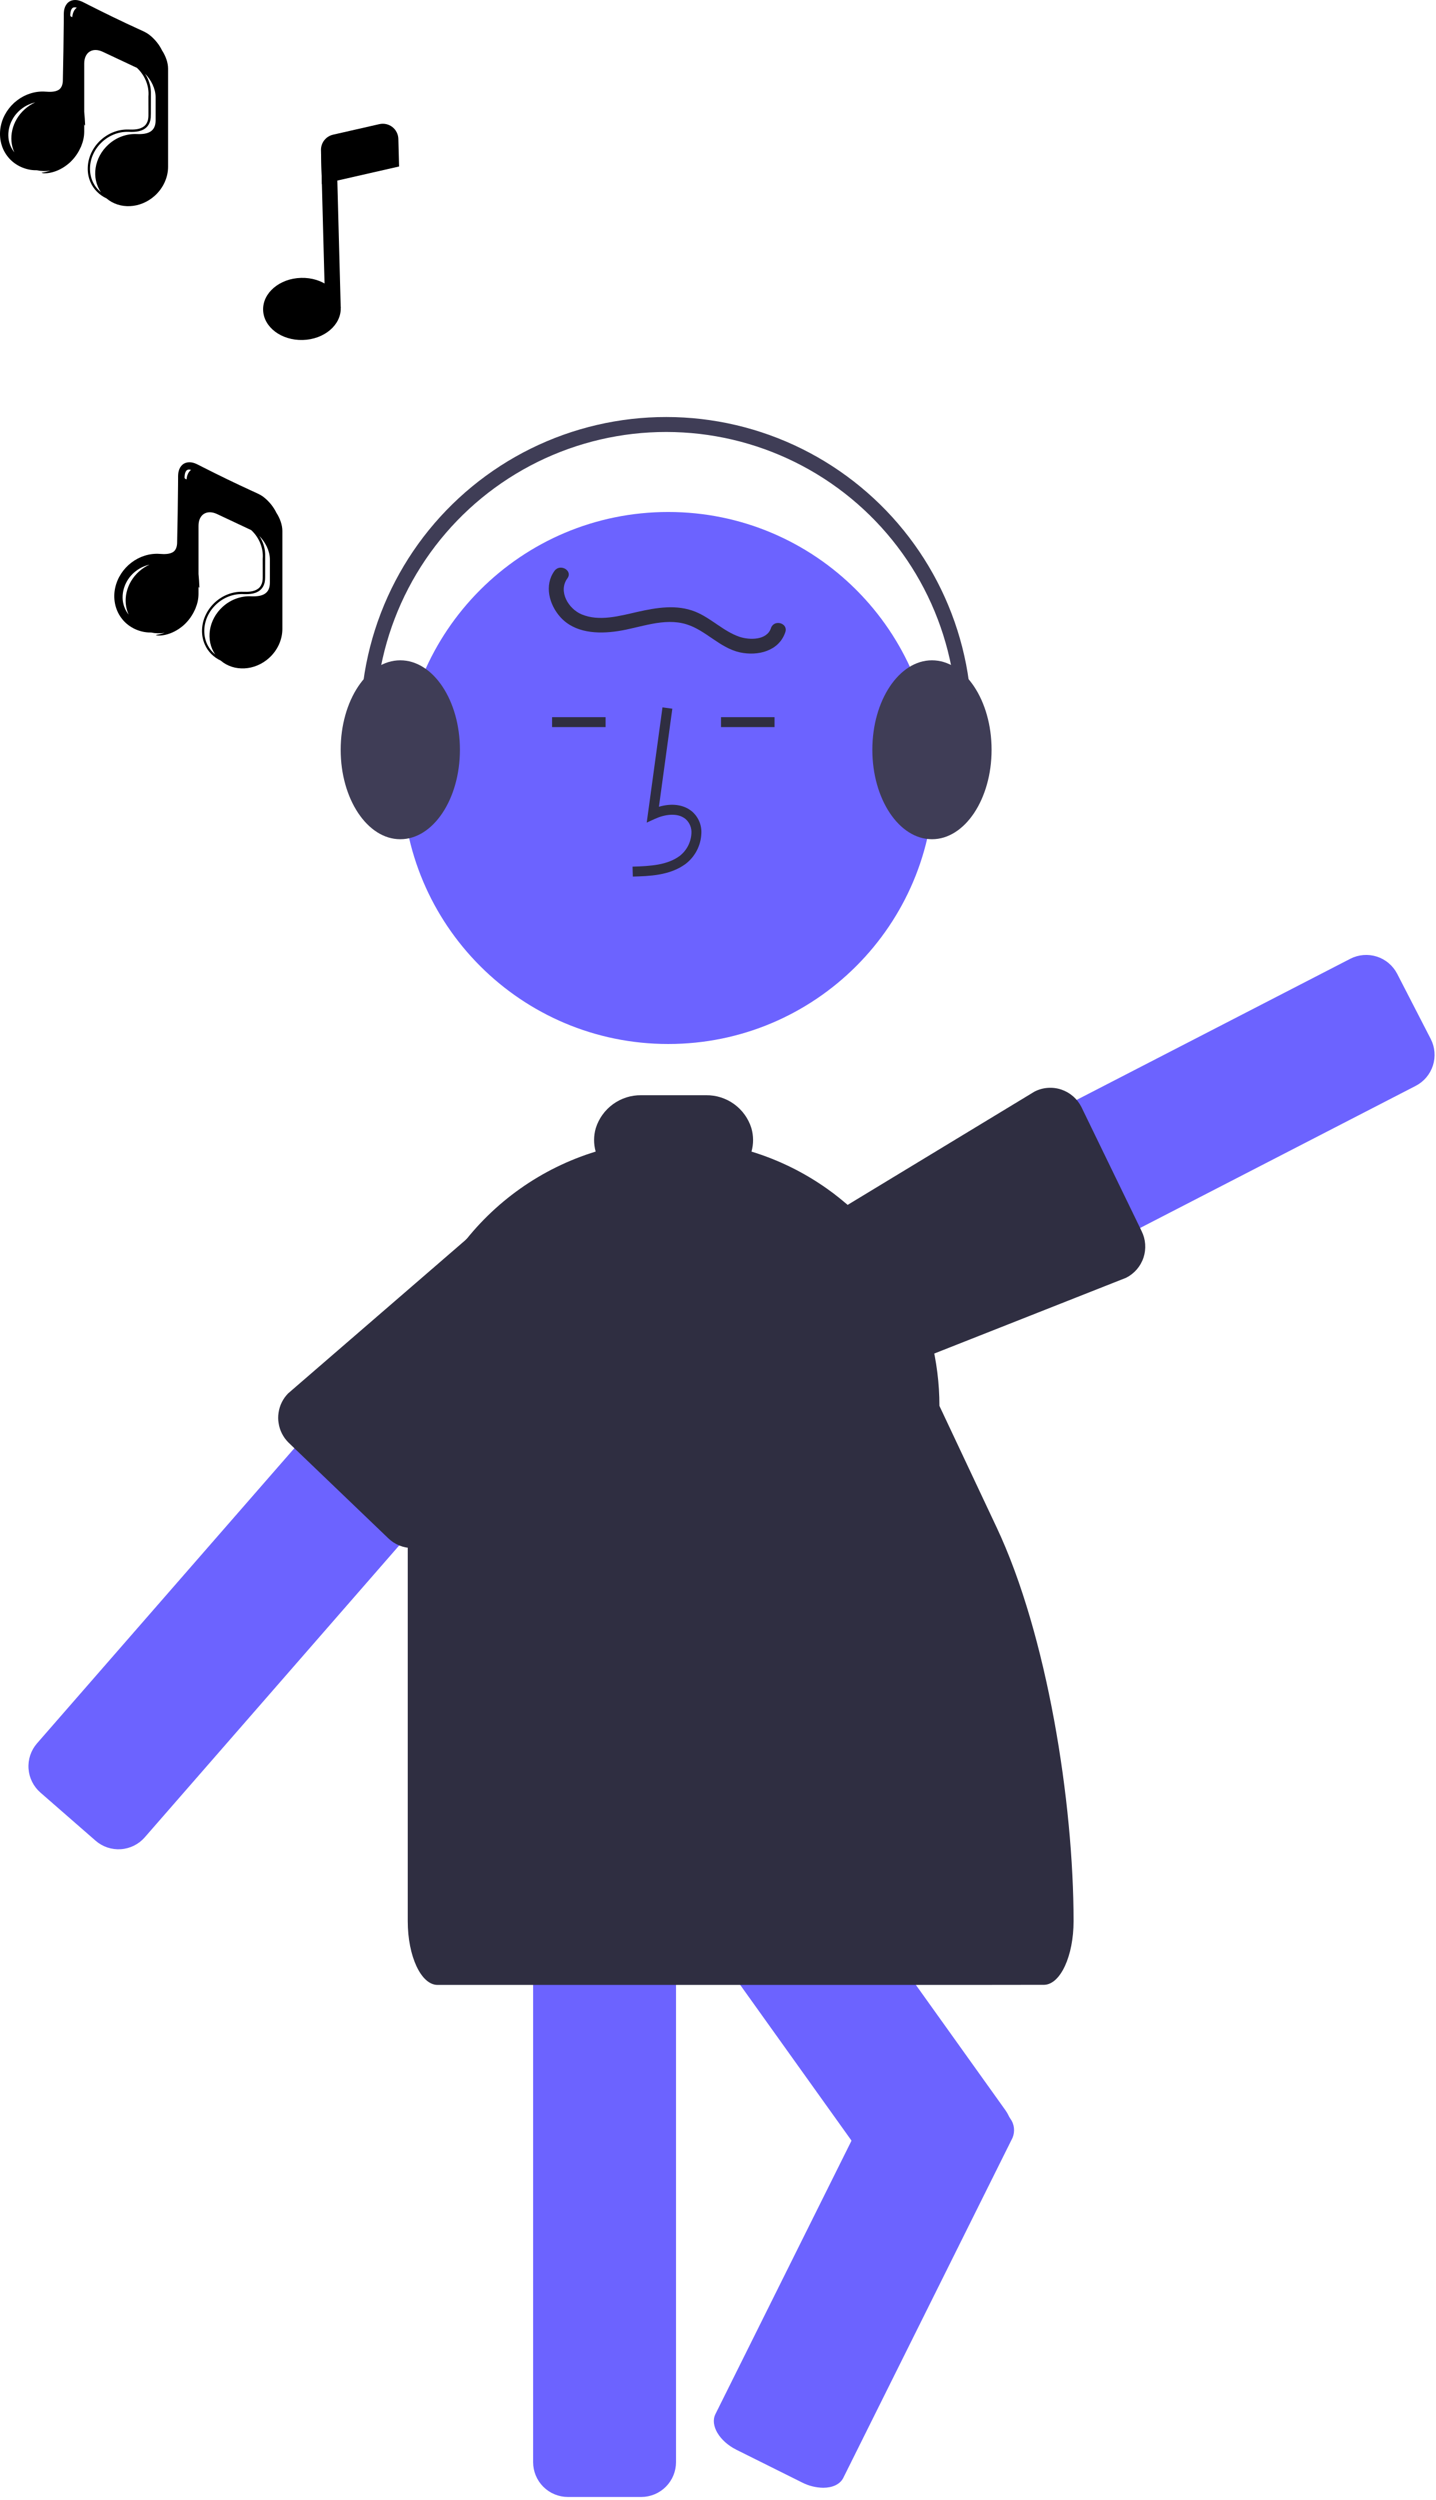 <svg width="289" height="503" viewBox="0 0 289 503" fill="none" xmlns="http://www.w3.org/2000/svg">
<g id="main_img">
<g id="landinPageImg">
<path id="Vector" d="M111.681 271.877C111.619 270.96 111.377 270.064 110.968 269.24C110.56 268.417 109.993 267.682 109.301 267.077L98.17 257.377C96.863 256.236 95.178 255.621 93.443 255.653C91.708 255.684 90.046 256.359 88.781 257.547C88.611 257.704 88.45 257.871 88.301 258.047L59.241 291.367L56.06 295.007L7.44 350.757C6.224 352.159 5.613 353.986 5.741 355.838C5.868 357.689 6.724 359.415 8.121 360.637L19.241 370.337C20.641 371.556 22.467 372.17 24.319 372.044C26.171 371.918 27.898 371.064 29.121 369.667L56.06 338.777L80.341 310.927L109.971 276.957C110.576 276.265 111.039 275.46 111.333 274.588C111.626 273.716 111.744 272.795 111.681 271.877V271.877Z" fill="#6C63FF"/>
<path id="Vector_2" d="M287.94 209.027L281.181 195.907C280.326 194.261 278.854 193.02 277.087 192.456C275.32 191.892 273.401 192.05 271.75 192.897L216.681 221.287L182.06 239.137L162.411 249.267C161.897 249.531 161.419 249.86 160.991 250.247C160.037 251.076 159.331 252.153 158.951 253.357C158.668 254.233 158.562 255.156 158.639 256.072C158.716 256.989 158.975 257.881 159.4 258.697L162.041 263.827L166.161 271.817C166.581 272.635 167.158 273.362 167.86 273.955C168.562 274.549 169.374 274.998 170.25 275.277C170.946 275.495 171.671 275.606 172.4 275.607C173.511 275.608 174.606 275.34 175.591 274.827L198.931 262.797L229.451 247.057L284.931 218.457C286.577 217.602 287.818 216.13 288.382 214.363C288.946 212.596 288.787 210.678 287.94 209.027V209.027Z" fill="#6C63FF"/>
<path id="Vector_3" d="M229.75 247.687L229.451 247.057L217.63 222.707C216.794 221.052 215.339 219.794 213.581 219.207C212.702 218.914 211.773 218.799 210.849 218.87C209.925 218.94 209.025 219.194 208.201 219.617L179.36 237.097L160.161 248.737C160.015 248.811 159.88 248.905 159.761 249.017C158.661 250.007 158.07 252.547 157.591 254.627C157.42 255.347 157.281 255.977 157.141 256.387C157.091 256.557 157.031 256.737 156.991 256.917C156.59 258.534 156.782 260.24 157.531 261.727L159.891 266.437L164.15 274.917C164.736 276.08 165.634 277.058 166.743 277.741C167.852 278.424 169.128 278.786 170.431 278.787C171.501 278.786 172.556 278.532 173.511 278.047L200.371 267.447L226.63 257.077C228.287 256.243 229.546 254.787 230.13 253.027C230.715 251.267 230.579 249.347 229.75 247.687H229.75Z" fill="#2F2E41"/>
<path id="Vector_4" d="M134.483 210.044C164.04 210.044 188.002 186.083 188.002 156.525C188.002 126.967 164.04 103.006 134.483 103.006C104.925 103.006 80.963 126.967 80.963 156.525C80.963 186.083 104.925 210.044 134.483 210.044Z" fill="#6C63FF"/>
<path id="Vector_5" d="M136.031 370.067C135.979 368.707 135.53 367.393 134.739 366.285C133.948 365.178 132.85 364.327 131.581 363.837C130.775 363.519 129.917 363.356 129.051 363.357H114.291C112.435 363.359 110.655 364.097 109.343 365.41C108.031 366.722 107.293 368.501 107.291 370.357V495.367C107.293 497.223 108.031 499.002 109.343 500.315C110.655 501.627 112.435 502.365 114.291 502.367H129.051C130.907 502.365 132.686 501.627 133.998 500.315C135.311 499.002 136.049 497.223 136.051 495.367V370.357C136.054 370.26 136.048 370.163 136.031 370.067V370.067Z" fill="#6C63FF"/>
<path id="Vector_6" d="M203.091 425.887C202.888 425.41 202.633 424.957 202.331 424.537L177.17 389.337L156.44 360.347H121.081L123.581 363.837L128.031 370.067L141.82 389.347L171.371 430.677L178.94 441.257C180.019 442.766 181.653 443.786 183.483 444.091C185.313 444.397 187.19 443.964 188.701 442.887L200.71 434.297C202.001 433.372 202.94 432.037 203.372 430.509C203.805 428.981 203.705 427.351 203.091 425.887ZM130.791 324.467C129.708 322.959 128.072 321.941 126.24 321.637C124.409 321.333 122.532 321.769 121.02 322.847L109.011 331.427C107.502 332.509 106.484 334.146 106.181 335.977C105.877 337.809 106.312 339.686 107.391 341.197L111.791 347.347H147.15L130.791 324.467Z" fill="#6C63FF"/>
<path id="Vector_7" d="M203.32 426.227C203.25 426.11 203.173 425.997 203.091 425.887C202.162 424.626 200.94 423.61 199.531 422.927L186.32 416.357C182.86 414.637 179.141 415.057 178.031 417.297L171.371 430.677L143.98 485.697C142.86 487.937 144.77 491.157 148.221 492.877L161.431 499.457C162.742 500.127 164.189 500.489 165.661 500.517C167.521 500.517 169.07 499.827 169.721 498.517L203.771 430.117C204.039 429.485 204.138 428.795 204.06 428.113C203.981 427.431 203.726 426.781 203.32 426.227V426.227Z" fill="#6C63FF"/>
<path id="Vector_8" d="M124.21 255.427L121.991 253.247L120.761 252.017L113.701 245.067C112.514 243.899 110.951 243.191 109.29 243.067C109.101 243.057 108.92 243.047 108.73 243.047C108.31 243.057 107.67 242.997 106.92 242.937C104.551 242.737 101.591 242.477 100.56 243.537L86.891 255.357L58 280.327C56.952 281.385 56.272 282.753 56.06 284.227C56.004 284.581 55.977 284.939 55.98 285.297C55.982 285.615 56.009 285.933 56.06 286.247C56.273 287.762 56.979 289.165 58.07 290.237L59.241 291.367L78.1 309.447C79.423 310.746 81.207 311.469 83.061 311.457C83.87 311.456 84.673 311.311 85.431 311.027C86.408 310.666 87.293 310.092 88.02 309.347L120.891 269.437L123.04 266.827L124.281 265.327C125.582 264.004 126.306 262.219 126.293 260.363C126.28 258.506 125.531 256.732 124.21 255.427V255.427Z" fill="#2F2E41"/>
<path id="Vector_9" d="M127.358 176.361L127.303 174.361C131.023 174.257 134.304 174.024 136.768 172.223C137.467 171.684 138.042 171 138.452 170.219C138.863 169.437 139.101 168.576 139.15 167.695C139.193 167.156 139.112 166.615 138.912 166.113C138.712 165.611 138.399 165.162 137.997 164.8C136.361 163.419 133.728 163.866 131.809 164.746L130.154 165.504L133.327 142.314L135.309 142.586L132.61 162.312C135.217 161.546 137.633 161.876 139.288 163.273C139.923 163.828 140.422 164.522 140.745 165.301C141.067 166.08 141.205 166.924 141.148 167.765C141.09 168.95 140.773 170.107 140.22 171.156C139.668 172.205 138.892 173.121 137.948 173.838C134.781 176.153 130.665 176.268 127.358 176.361Z" fill="#2F2E41"/>
<path id="Vector_10" d="M155.88 144.287H145.108V146.287H155.88V144.287Z" fill="#2F2E41"/>
<path id="Vector_11" d="M121.88 144.287H111.108V146.287H121.88V144.287Z" fill="#2F2E41"/>
<path id="Vector_12" d="M187.371 269.447C186.96 267.867 186.48 266.317 185.931 264.797C182.601 255.503 176.762 247.314 169.06 241.137C168.19 240.427 167.29 239.747 166.36 239.097C161.745 235.842 156.642 233.342 151.241 231.691C151.674 230.147 151.666 228.514 151.22 226.974C150.616 225.033 149.401 223.34 147.756 222.146C146.112 220.952 144.125 220.321 142.093 220.347H129.053C127.016 220.32 125.025 220.952 123.376 222.147C121.726 223.343 120.507 225.04 119.9 226.984C119.455 228.519 119.448 230.148 119.879 231.687C108.932 235.048 99.352 241.831 92.545 251.04C85.738 260.248 82.063 271.396 82.061 282.847V386.52C82.061 393.596 84.751 399.347 88.061 399.347H183.061C183.101 399.347 210.13 399.347 210.17 399.326C213.431 399.219 216.061 393.51 216.061 386.52C216.061 362.585 210.773 328.947 200.575 307.294L189.061 282.847C189.063 278.327 188.495 273.825 187.371 269.447V269.447Z" fill="#2F2E41"/>
<path id="Vector_13" d="M80.561 168.847C73.944 168.847 68.561 160.772 68.561 150.847C68.561 140.922 73.944 132.847 80.561 132.847C87.177 132.847 92.561 140.922 92.561 150.847C92.561 160.772 87.177 168.847 80.561 168.847Z" fill="#3F3D56"/>
<path id="Vector_14" d="M187.561 168.847C180.944 168.847 175.561 160.772 175.561 150.847C175.561 140.922 180.944 132.847 187.561 132.847C194.177 132.847 199.561 140.922 199.561 150.847C199.561 160.772 194.177 168.847 187.561 168.847Z" fill="#3F3D56"/>
<path id="Vector_15" d="M190.928 166.032C190.69 166.032 190.455 165.975 190.244 165.866C190.032 165.757 189.849 165.599 189.71 165.406C189.571 165.213 189.48 164.989 189.445 164.753C189.41 164.518 189.431 164.277 189.507 164.052C192.373 155.527 193.236 146.455 192.027 137.542C190.818 128.63 187.57 120.116 182.535 112.663C177.501 105.209 170.816 99.017 162.999 94.568C155.183 90.118 146.445 87.531 137.466 87.007C128.487 86.483 119.508 88.037 111.228 91.547C102.947 95.057 95.587 100.43 89.719 107.247C83.853 114.065 79.637 122.143 77.399 130.855C75.162 139.566 74.963 148.676 76.819 157.477C76.9 157.866 76.824 158.271 76.607 158.604C76.389 158.936 76.049 159.169 75.66 159.251C75.272 159.333 74.867 159.257 74.533 159.041C74.2 158.824 73.967 158.485 73.884 158.096C71.931 148.843 72.139 139.265 74.49 130.105C76.842 120.945 81.274 112.451 87.442 105.283C93.611 98.115 101.349 92.466 110.055 88.775C118.762 85.084 128.203 83.451 137.643 84.002C147.084 84.553 156.27 87.273 164.488 91.952C172.706 96.631 179.735 103.142 185.027 110.979C190.32 118.816 193.734 127.768 195.003 137.139C196.273 146.51 195.365 156.048 192.349 165.011C192.249 165.308 192.058 165.567 191.803 165.75C191.548 165.933 191.242 166.032 190.928 166.032V166.032Z" fill="#3F3D56"/>
<path id="Vector_16" d="M111.597 114.849C109.478 117.742 110.523 121.64 112.756 124.135C115.661 127.38 120.295 127.585 124.318 126.982C128.832 126.306 133.62 124.191 138.191 125.617C142.086 126.832 144.865 130.365 148.912 131.252C152.501 132.039 156.792 130.997 158.051 127.172C158.655 125.334 155.759 124.546 155.158 126.374C154.344 128.849 150.829 128.8 148.816 128.115C145.589 127.016 143.103 124.344 139.931 123.067C136.192 121.562 132.135 122.242 128.328 123.099C124.739 123.907 120.61 125.105 117.035 123.596C114.39 122.479 112.285 118.961 114.188 116.363C115.33 114.804 112.728 113.306 111.597 114.849H111.597Z" fill="#2F2E41"/>
</g>
<g id="Group">
<g id="Group_2">
<path id="Vector_17" d="M16.154 29.812C16.201 29.717 16.25 29.624 16.293 29.528C16.302 29.504 16.317 29.481 16.328 29.457C16.34 29.425 16.346 29.391 16.36 29.358C16.744 28.428 16.948 27.454 16.951 26.491V24.97C17.018 25.177 17.087 25.401 17.13 25.116C17.099 24.26 17.034 23.375 16.951 22.481V12.784C16.951 10.511 18.619 9.45 20.677 10.419L27.535 13.642C27.59 13.691 27.648 13.736 27.701 13.787C29.168 15.222 30.055 17.325 29.869 19.405L29.875 22.5C29.867 23.012 29.909 23.539 29.791 24.063C29.678 24.581 29.412 25.091 28.977 25.42C28.09 26.079 26.956 26.092 25.933 26.059C24.91 26.016 23.875 26.192 22.913 26.554C20.988 27.281 19.348 28.762 18.439 30.623C17.523 32.471 17.366 34.731 18.21 36.644C18.825 38.083 20.003 39.25 21.422 39.907C24.061 42.165 28.238 41.998 31.145 39.386C32.897 37.804 33.816 35.661 33.828 33.576C33.828 33.559 33.828 20.654 33.828 13.828C33.828 12.616 33.353 11.29 32.615 10.151C32.045 8.981 31.227 7.973 30.233 7.15C29.45 6.49 28.535 6.158 27.733 5.78L25.256 4.629C23.604 3.849 21.948 3.047 20.29 2.225L17.799 0.978C16.979 0.592 16.157 0.001 15.134 0C14.64 -0.009 14.129 0.15 13.741 0.478C13.351 0.803 13.104 1.263 12.976 1.734C12.841 2.206 12.835 2.71 12.839 3.172L12.831 4.586L12.761 10.265L12.65 15.973C12.671 16.899 12.428 17.758 11.72 18.128C11.018 18.513 10.078 18.511 9.163 18.439C7.127 18.284 5.074 18.942 3.435 20.2C1.83 21.42 0.601 23.251 0.176 25.293C-0.267 27.325 0.116 29.589 1.415 31.325C2.658 33.045 4.751 34.122 6.837 34.242C7.032 34.256 7.228 34.255 7.422 34.254C8.306 34.445 9.233 34.464 10.155 34.312C9.573 34.512 8.978 34.671 8.364 34.743C8.462 34.869 9.096 34.948 10.059 34.764C11.023 34.581 12.273 34.115 13.489 33.171C14.531 32.387 15.537 31.172 16.154 29.812ZM31.317 19.537V24.219C31.317 26.493 29.771 27.075 27.5 26.972C25.547 26.885 23.492 27.577 21.845 29.057C18.936 31.674 18.338 35.814 20.312 38.676C19.692 38.171 19.169 37.551 18.802 36.832C17.855 35.043 17.918 32.811 18.779 30.976C19.633 29.131 21.256 27.648 23.159 26.96C24.119 26.609 25.102 26.476 26.151 26.537C26.709 26.553 27.314 26.534 27.909 26.405C28.502 26.284 29.146 25.997 29.619 25.475C30.084 24.945 30.294 24.266 30.341 23.657C30.381 23.015 30.355 22.547 30.364 21.984L30.369 18.742V18.538L30.358 18.31C30.355 18.178 30.348 18.042 30.325 17.878C30.291 17.557 30.227 17.277 30.154 16.99C30.006 16.42 29.785 15.878 29.511 15.367C29.41 15.182 29.299 15.005 29.186 14.827C30.442 16.08 31.317 17.897 31.317 19.537ZM4.967 21.99C2.374 24.325 1.617 27.878 2.889 30.652C2.216 29.803 1.804 28.799 1.699 27.724C1.578 26.456 1.878 25.16 2.489 24.052C3.453 22.268 5.228 21.01 7.087 20.602C6.338 20.943 5.62 21.403 4.967 21.99ZM14.133 3.064C14.152 2.637 14.194 2.357 14.281 2.108C14.368 1.858 14.493 1.685 14.611 1.598C14.78 1.467 15.046 1.423 15.456 1.539C14.938 1.924 14.608 2.59 14.546 3.484C14.409 3.238 14.274 3.559 14.133 3.064Z" fill="black"/>
</g>
</g>
<g id="Group_3">
<g id="Group_4">
<path id="Vector_18" d="M39.154 122.812C39.2 122.717 39.251 122.624 39.292 122.528C39.303 122.504 39.318 122.481 39.328 122.457C39.34 122.425 39.346 122.391 39.359 122.358C39.743 121.428 39.949 120.454 39.95 119.491V117.97C40.019 118.177 40.087 118.401 40.13 118.116C40.099 117.26 40.033 116.375 39.95 115.481V105.784C39.95 103.511 41.62 102.45 43.678 103.419L50.535 106.642C50.59 106.691 50.648 106.736 50.7 106.787C52.167 108.222 53.054 110.325 52.87 112.405L52.876 115.5C52.867 116.012 52.908 116.539 52.791 117.063C52.678 117.581 52.411 118.091 51.977 118.42C51.09 119.079 49.956 119.092 48.934 119.059C47.91 119.016 46.876 119.192 45.913 119.554C43.987 120.281 42.347 121.762 41.44 123.623C40.523 125.471 40.365 127.731 41.211 129.644C41.825 131.083 43.004 132.25 44.422 132.907C47.062 135.165 51.239 134.998 54.145 132.386C55.897 130.804 56.816 128.661 56.828 126.576C56.828 126.559 56.828 113.654 56.828 106.828C56.828 105.616 56.353 104.29 55.615 103.151C55.045 101.981 54.227 100.973 53.233 100.15C52.45 99.49 51.535 99.158 50.733 98.78L48.257 97.629C46.603 96.849 44.947 96.047 43.289 95.225L40.8 93.978C39.978 93.592 39.157 93.001 38.135 93C37.641 92.991 37.129 93.15 36.74 93.478C36.352 93.803 36.103 94.263 35.975 94.734C35.84 95.206 35.836 95.71 35.84 96.172L35.831 97.586L35.761 103.265L35.651 108.973C35.672 109.899 35.428 110.758 34.721 111.128C34.019 111.513 33.078 111.511 32.163 111.439C30.128 111.284 28.075 111.942 26.436 113.2C24.831 114.42 23.602 116.251 23.177 118.293C22.733 120.325 23.116 122.589 24.416 124.325C25.659 126.045 27.752 127.122 29.837 127.242C30.032 127.256 30.229 127.255 30.422 127.254C31.306 127.445 32.233 127.464 33.156 127.312C32.574 127.512 31.979 127.671 31.364 127.743C31.462 127.869 32.096 127.948 33.059 127.764C34.023 127.581 35.273 127.115 36.489 126.171C37.532 125.387 38.536 124.172 39.154 122.812ZM54.316 112.537V117.219C54.316 119.493 52.772 120.075 50.499 119.972C48.547 119.885 46.492 120.577 44.844 122.057C41.937 124.674 41.339 128.814 43.312 131.676C42.691 131.171 42.169 130.551 41.803 129.832C40.855 128.043 40.917 125.811 41.779 123.976C42.633 122.131 44.255 120.648 46.158 119.96C47.12 119.609 48.102 119.476 49.151 119.537C49.709 119.553 50.315 119.534 50.908 119.405C51.502 119.284 52.147 118.997 52.62 118.475C53.084 117.945 53.294 117.266 53.342 116.657C53.382 116.015 53.355 115.547 53.364 114.984L53.368 111.742V111.538L53.358 111.31C53.355 111.178 53.347 111.042 53.325 110.878C53.291 110.557 53.227 110.277 53.154 109.99C53.007 109.42 52.785 108.878 52.511 108.367C52.41 108.182 52.298 108.005 52.185 107.827C53.441 109.08 54.316 110.897 54.316 112.537ZM27.968 114.99C25.375 117.325 24.617 120.878 25.89 123.652C25.216 122.803 24.805 121.799 24.7 120.724C24.578 119.456 24.878 118.16 25.489 117.052C26.453 115.268 28.229 114.01 30.087 113.602C29.338 113.943 28.62 114.403 27.968 114.99ZM37.133 96.064C37.153 95.637 37.194 95.357 37.282 95.108C37.368 94.858 37.493 94.685 37.611 94.598C37.781 94.467 38.045 94.423 38.456 94.539C37.938 94.924 37.608 95.59 37.545 96.484C37.408 96.238 37.273 96.559 37.133 96.064Z" fill="black"/>
</g>
</g>
<g id="music-note-list-svgrepo-com 1">
<path id="Vector_19" d="M68.572 61.944C68.664 65.396 65.24 68.286 60.929 68.401C56.618 68.516 53.045 65.814 52.952 62.362C52.86 58.91 56.284 56.021 60.595 55.905C64.906 55.79 68.48 58.493 68.572 61.944Z" fill="black"/>
<path id="Vector_20" fill-rule="evenodd" clip-rule="evenodd" d="M67.737 30.706L68.572 61.944L65.448 62.028L64.613 30.789L67.737 30.706Z" fill="black"/>
<path id="Vector_21" d="M64.598 30.227C64.579 29.505 64.811 28.799 65.254 28.228C65.697 27.658 66.324 27.259 67.028 27.098L76.35 24.973C76.8 24.871 77.268 24.869 77.719 24.969C78.17 25.069 78.594 25.268 78.959 25.551C79.324 25.834 79.622 26.195 79.831 26.607C80.04 27.02 80.155 27.473 80.168 27.935L80.316 33.495L64.78 37.037L64.598 30.227Z" fill="black"/>
</g>
</g>
</svg>
